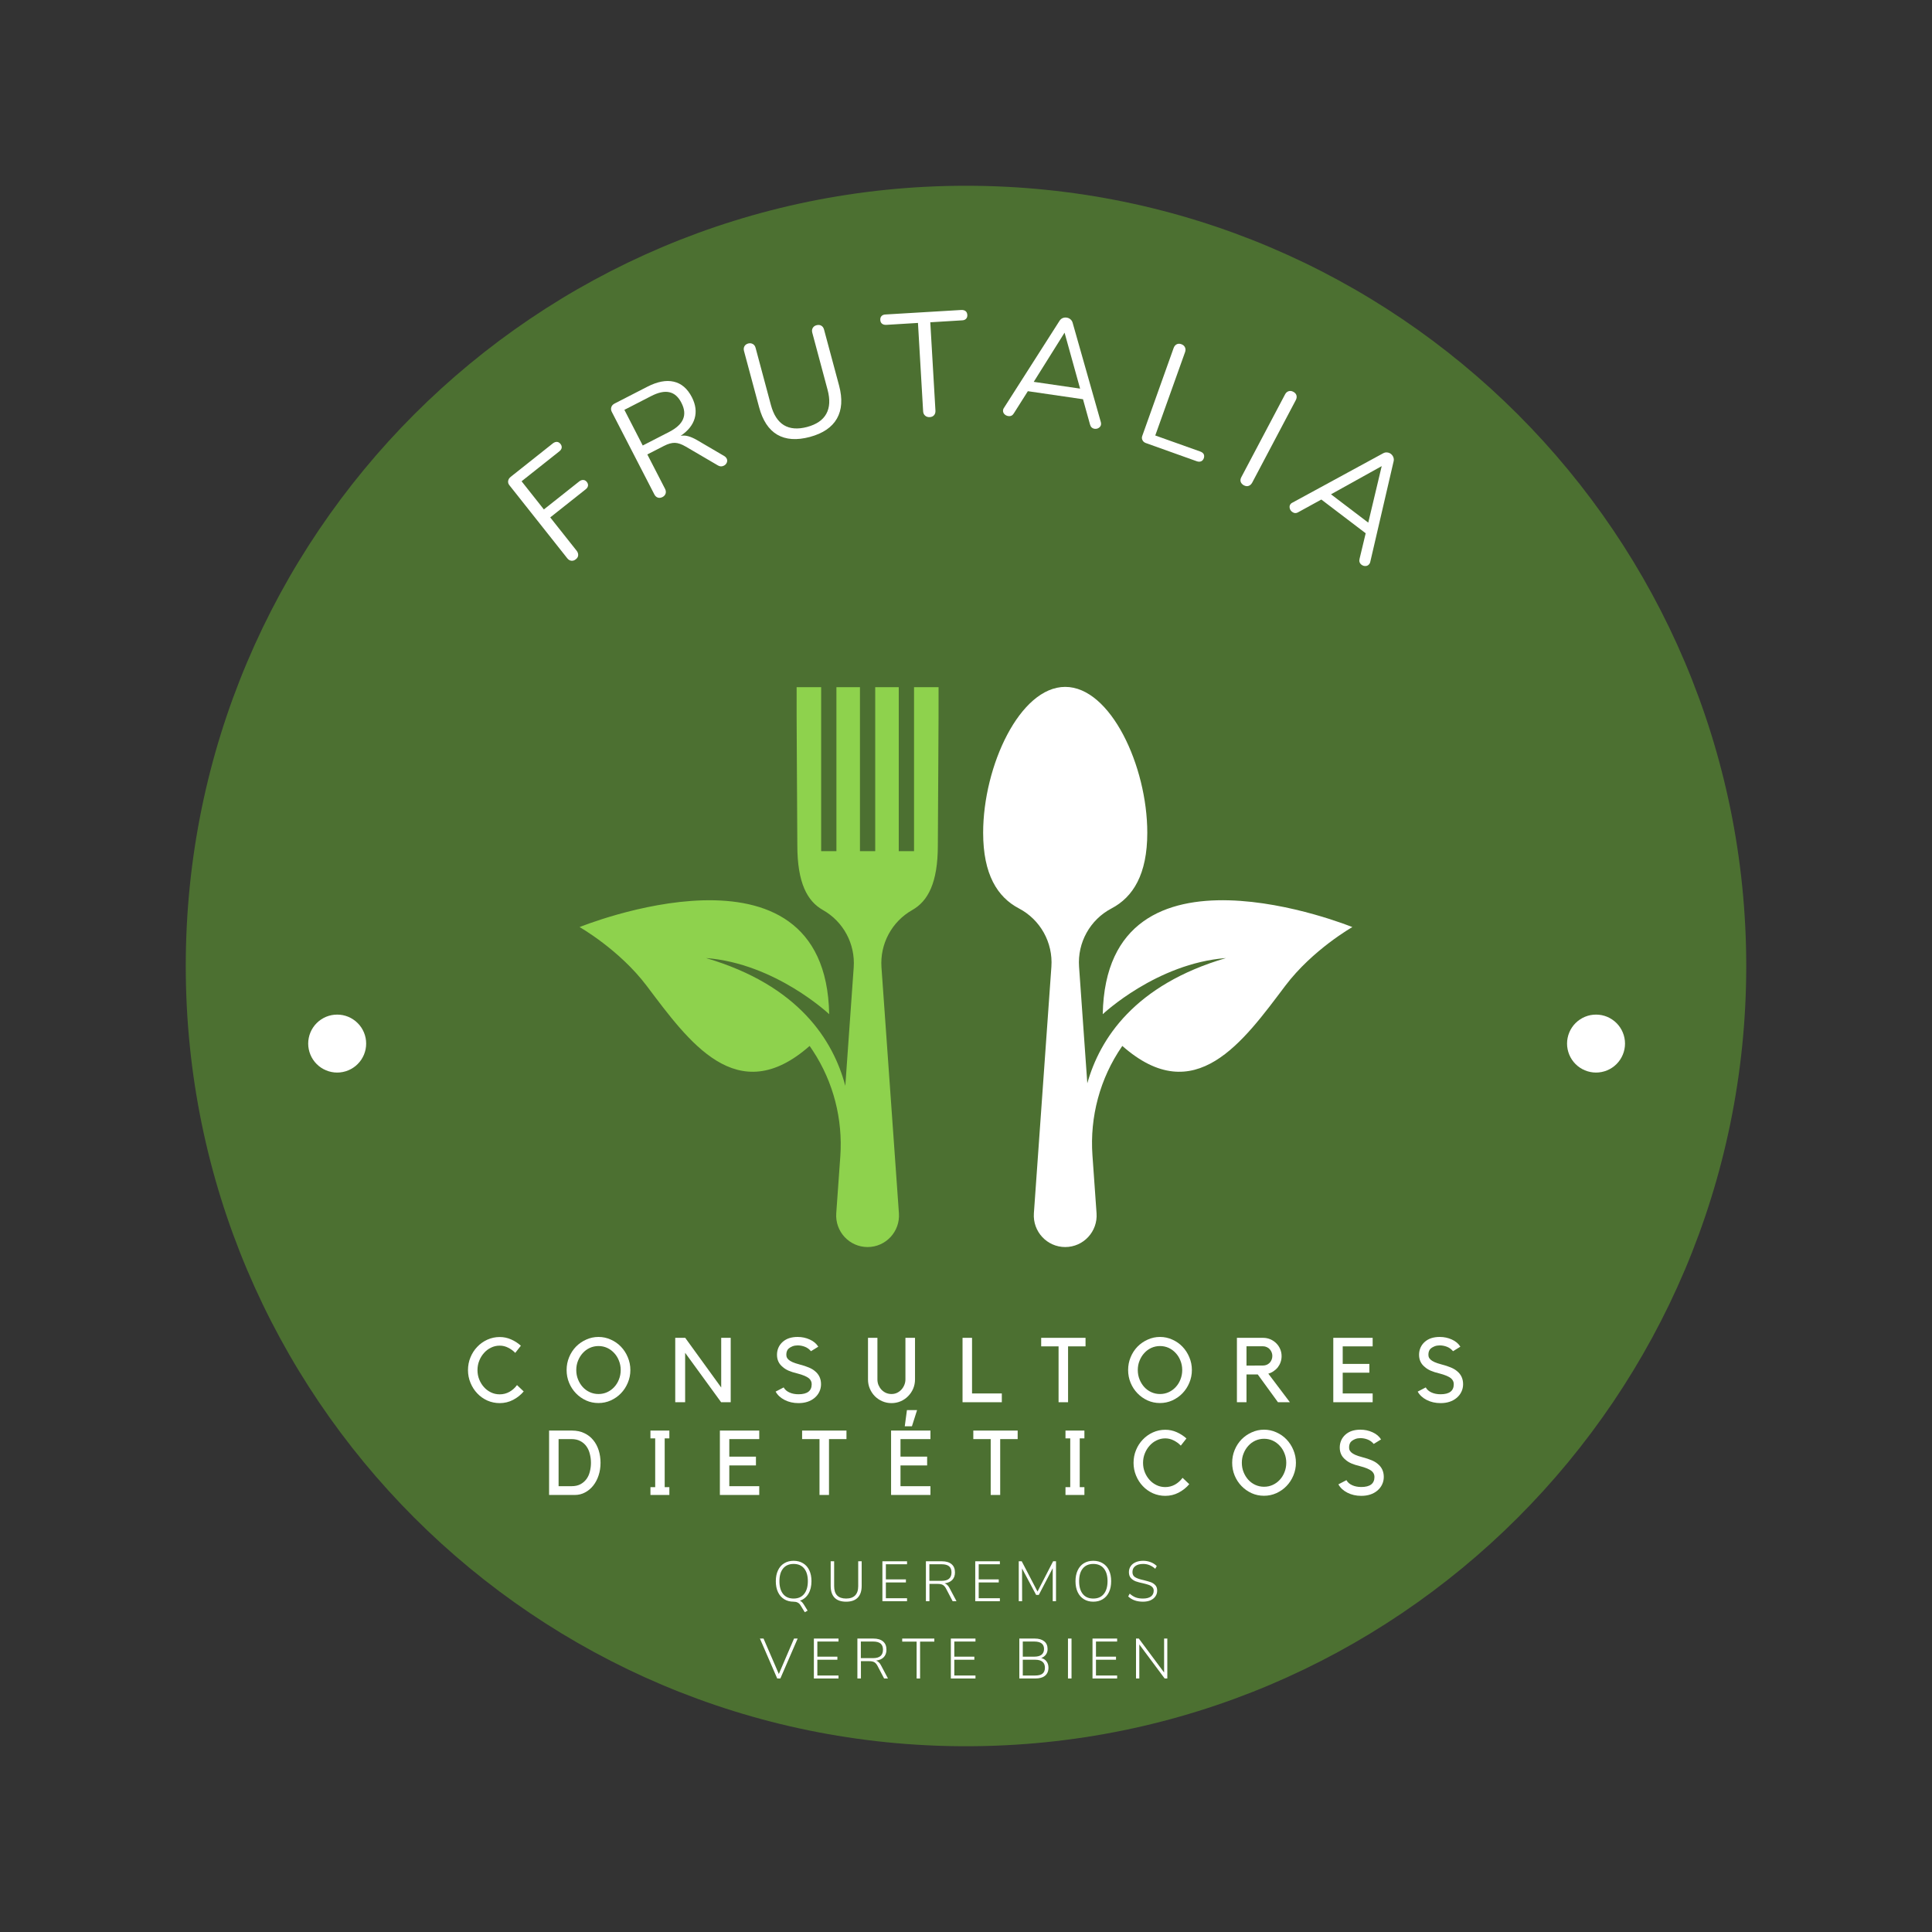 <svg xmlns="http://www.w3.org/2000/svg" xmlns:xlink="http://www.w3.org/1999/xlink" width="500" zoomAndPan="magnify" viewBox="0 0 375 375" height="500" preserveAspectRatio="xMidYMid meet" version="1.0"><rect x="0" y="0" width="375" height="375" fill="#333333" stroke="none"/><defs><g/><clipPath id="66909eb881"><path d="M 36.055 36.055 L 338.945 36.055 L 338.945 338.945 L 36.055 338.945 Z M 36.055 36.055 " clip-rule="nonzero"/></clipPath><clipPath id="a93fbc2b48"><path d="M 187.5 36.055 C 103.859 36.055 36.055 103.859 36.055 187.5 C 36.055 271.141 103.859 338.945 187.5 338.945 C 271.141 338.945 338.945 271.141 338.945 187.5 C 338.945 103.859 271.141 36.055 187.5 36.055 " clip-rule="nonzero"/></clipPath><clipPath id="370431f53a"><path d="M 59.82 196.934 L 71.07 196.934 L 71.07 208.184 L 59.82 208.184 Z M 59.82 196.934 " clip-rule="nonzero"/></clipPath><clipPath id="b5b73e78db"><path d="M 304.164 196.934 L 315.414 196.934 L 315.414 208.184 L 304.164 208.184 Z M 304.164 196.934 " clip-rule="nonzero"/></clipPath><clipPath id="f15738030c"><path d="M 112.5 133.312 L 183 133.312 L 183 242.062 L 112.5 242.062 Z M 112.5 133.312 " clip-rule="nonzero"/></clipPath><clipPath id="10edb814bb"><path d="M 190 133.312 L 262.5 133.312 L 262.5 242.062 L 190 242.062 Z M 190 133.312 " clip-rule="nonzero"/></clipPath></defs><g clip-path="url(#66909eb881)"><g clip-path="url(#a93fbc2b48)"><path fill="#4c7031" d="M 36.055 36.055 L 338.945 36.055 L 338.945 338.945 L 36.055 338.945 Z M 36.055 36.055 " fill-opacity="1" fill-rule="nonzero"/></g></g><g clip-path="url(#370431f53a)"><path fill="#ffffff" d="M 71.07 202.559 C 71.07 202.926 71.035 203.293 70.965 203.656 C 70.891 204.016 70.785 204.371 70.645 204.711 C 70.5 205.051 70.328 205.375 70.125 205.684 C 69.918 205.988 69.684 206.273 69.422 206.535 C 69.164 206.797 68.879 207.031 68.57 207.234 C 68.266 207.441 67.941 207.613 67.598 207.754 C 67.258 207.895 66.906 208.004 66.543 208.074 C 66.18 208.148 65.816 208.184 65.445 208.184 C 65.078 208.184 64.711 208.148 64.348 208.074 C 63.988 208.004 63.637 207.895 63.293 207.754 C 62.953 207.613 62.629 207.441 62.32 207.234 C 62.016 207.031 61.73 206.797 61.469 206.535 C 61.207 206.273 60.973 205.988 60.77 205.684 C 60.562 205.375 60.391 205.051 60.25 204.711 C 60.109 204.371 60 204.016 59.93 203.656 C 59.855 203.293 59.82 202.926 59.82 202.559 C 59.82 202.188 59.855 201.824 59.93 201.461 C 60 201.098 60.109 200.746 60.25 200.406 C 60.391 200.062 60.562 199.738 60.77 199.434 C 60.973 199.125 61.207 198.84 61.469 198.582 C 61.73 198.32 62.016 198.086 62.32 197.883 C 62.629 197.676 62.953 197.504 63.293 197.359 C 63.637 197.219 63.988 197.113 64.348 197.039 C 64.711 196.969 65.078 196.934 65.445 196.934 C 65.816 196.934 66.18 196.969 66.543 197.039 C 66.906 197.113 67.258 197.219 67.598 197.359 C 67.941 197.504 68.266 197.676 68.57 197.883 C 68.879 198.086 69.164 198.32 69.422 198.582 C 69.684 198.84 69.918 199.125 70.125 199.434 C 70.328 199.738 70.5 200.062 70.645 200.406 C 70.785 200.746 70.891 201.098 70.965 201.461 C 71.035 201.824 71.07 202.188 71.07 202.559 Z M 71.07 202.559 " fill-opacity="1" fill-rule="nonzero"/></g><g fill="#ffffff" fill-opacity="1"><g transform="translate(108.8, 110.726)"><g><path d="M 2.969 -2.172 C 2.688 -1.941 2.391 -1.848 2.078 -1.891 C 1.773 -1.93 1.516 -2.094 1.297 -2.375 L -9.906 -16.516 C -10.125 -16.773 -10.211 -17.055 -10.172 -17.359 C -10.129 -17.672 -9.961 -17.941 -9.672 -18.172 L -1.484 -24.672 C -1.211 -24.879 -0.945 -24.973 -0.688 -24.953 C -0.438 -24.941 -0.207 -24.805 0 -24.547 C 0.188 -24.305 0.258 -24.055 0.219 -23.797 C 0.176 -23.547 0.02 -23.316 -0.25 -23.109 L -7.562 -17.312 L -3.234 -11.844 L 3.625 -17.281 C 3.895 -17.488 4.16 -17.582 4.422 -17.562 C 4.68 -17.551 4.91 -17.422 5.109 -17.172 C 5.297 -16.93 5.367 -16.68 5.328 -16.422 C 5.285 -16.172 5.129 -15.941 4.859 -15.734 L -2 -10.297 L 3.125 -3.828 C 3.344 -3.547 3.441 -3.254 3.422 -2.953 C 3.41 -2.66 3.258 -2.398 2.969 -2.172 Z M 2.969 -2.172 "/></g></g></g><g fill="#ffffff" fill-opacity="1"><g transform="translate(125.271, 98.034)"><g><path d="M 15.281 -9.531 C 15.5 -9.406 15.664 -9.234 15.781 -9.016 C 15.906 -8.766 15.91 -8.504 15.797 -8.234 C 15.68 -7.973 15.5 -7.781 15.25 -7.656 C 14.852 -7.445 14.457 -7.461 14.062 -7.703 L 7.844 -11.344 C 7.051 -11.812 6.348 -12.055 5.734 -12.078 C 5.117 -12.098 4.398 -11.895 3.578 -11.469 L 0.375 -9.828 L 3.812 -3.156 C 3.977 -2.832 4.016 -2.523 3.922 -2.234 C 3.828 -1.941 3.629 -1.719 3.328 -1.562 C 3.004 -1.395 2.695 -1.359 2.406 -1.453 C 2.125 -1.547 1.898 -1.754 1.734 -2.078 L -6.531 -18.109 C -6.688 -18.422 -6.711 -18.723 -6.609 -19.016 C -6.516 -19.305 -6.305 -19.535 -5.984 -19.703 L 0.344 -22.953 C 2.301 -23.961 4.02 -24.297 5.5 -23.953 C 6.988 -23.617 8.164 -22.609 9.031 -20.922 C 9.758 -19.492 9.938 -18.129 9.562 -16.828 C 9.188 -15.535 8.281 -14.406 6.844 -13.438 C 7.332 -13.531 7.828 -13.504 8.328 -13.359 C 8.828 -13.223 9.383 -12.977 10 -12.625 Z M 4.625 -14.203 C 6.031 -14.93 6.926 -15.758 7.312 -16.688 C 7.707 -17.625 7.598 -18.68 6.984 -19.859 C 6.398 -21.016 5.617 -21.695 4.641 -21.906 C 3.672 -22.125 2.477 -21.863 1.062 -21.125 L -4.078 -18.484 L -0.516 -11.562 Z M 4.625 -14.203 "/></g></g></g><g fill="#ffffff" fill-opacity="1"><g transform="translate(147.101, 87.279)"><g><path d="M 10.094 -2.469 C 7.551 -1.789 5.441 -1.938 3.766 -2.906 C 2.098 -3.883 0.922 -5.672 0.234 -8.266 L -2.688 -19.141 C -2.781 -19.492 -2.754 -19.801 -2.609 -20.062 C -2.473 -20.32 -2.227 -20.504 -1.875 -20.609 C -1.539 -20.691 -1.238 -20.656 -0.969 -20.5 C -0.707 -20.352 -0.531 -20.102 -0.438 -19.75 L 2.531 -8.672 C 3.039 -6.773 3.883 -5.469 5.062 -4.75 C 6.25 -4.039 7.75 -3.926 9.562 -4.406 C 11.375 -4.895 12.613 -5.742 13.281 -6.953 C 13.957 -8.172 14.039 -9.727 13.531 -11.625 L 10.562 -22.703 C 10.469 -23.055 10.5 -23.363 10.656 -23.625 C 10.812 -23.895 11.055 -24.07 11.391 -24.156 C 11.742 -24.25 12.051 -24.219 12.312 -24.062 C 12.57 -23.914 12.75 -23.664 12.844 -23.312 L 15.766 -12.438 C 16.453 -9.863 16.312 -7.727 15.344 -6.031 C 14.383 -4.344 12.633 -3.156 10.094 -2.469 Z M 10.094 -2.469 "/></g></g></g><g fill="#ffffff" fill-opacity="1"><g transform="translate(171.881, 81.321)"><g><path d="M 8.594 -0.359 C 8.227 -0.336 7.926 -0.43 7.688 -0.641 C 7.445 -0.848 7.316 -1.133 7.297 -1.5 L 6.297 -18.641 L 0.141 -18.266 C -0.203 -18.254 -0.473 -18.328 -0.672 -18.484 C -0.879 -18.641 -0.992 -18.879 -1.016 -19.203 C -1.035 -19.535 -0.953 -19.797 -0.766 -19.984 C -0.586 -20.172 -0.328 -20.27 0.016 -20.281 L 14.719 -21.156 C 15.062 -21.164 15.332 -21.094 15.531 -20.938 C 15.738 -20.781 15.852 -20.535 15.875 -20.203 C 15.895 -19.879 15.812 -19.625 15.625 -19.438 C 15.445 -19.25 15.188 -19.148 14.844 -19.141 L 8.688 -18.766 L 9.688 -1.625 C 9.707 -1.258 9.617 -0.961 9.422 -0.734 C 9.223 -0.504 8.945 -0.379 8.594 -0.359 Z M 8.594 -0.359 "/></g></g></g><g fill="#ffffff" fill-opacity="1"><g transform="translate(193.756, 80.336)"><g><path d="M 19.906 1.562 C 19.957 1.719 19.973 1.883 19.953 2.062 C 19.91 2.332 19.77 2.547 19.531 2.703 C 19.289 2.867 19.016 2.93 18.703 2.891 C 18.234 2.816 17.938 2.535 17.812 2.047 L 16.453 -2.844 L 5.75 -4.406 L 3.031 -0.109 C 2.781 0.316 2.422 0.492 1.953 0.422 C 1.641 0.379 1.379 0.242 1.172 0.016 C 0.973 -0.211 0.895 -0.469 0.938 -0.75 C 0.957 -0.906 1.02 -1.051 1.125 -1.188 L 11.906 -18.078 C 12.062 -18.316 12.258 -18.488 12.5 -18.594 C 12.75 -18.695 13.008 -18.727 13.281 -18.688 C 13.57 -18.645 13.816 -18.535 14.016 -18.359 C 14.223 -18.18 14.363 -17.961 14.438 -17.703 Z M 6.891 -6.219 L 15.891 -4.906 L 12.875 -15.766 Z M 6.891 -6.219 "/></g></g></g><g fill="#ffffff" fill-opacity="1"><g transform="translate(218.986, 84.776)"><g><path d="M 3.422 1.219 C 3.117 1.113 2.898 0.926 2.766 0.656 C 2.629 0.395 2.617 0.113 2.734 -0.188 L 8.812 -17.219 C 8.938 -17.562 9.129 -17.801 9.391 -17.938 C 9.66 -18.082 9.969 -18.094 10.312 -17.969 C 10.656 -17.844 10.891 -17.641 11.016 -17.359 C 11.148 -17.078 11.156 -16.766 11.031 -16.422 L 5.25 -0.25 L 13.969 2.859 C 14.289 2.973 14.516 3.141 14.641 3.359 C 14.766 3.586 14.773 3.859 14.672 4.172 C 14.555 4.473 14.379 4.672 14.141 4.766 C 13.898 4.867 13.617 4.863 13.297 4.75 Z M 3.422 1.219 "/></g></g></g><g fill="#ffffff" fill-opacity="1"><g transform="translate(238.25, 92.36)"><g><path d="M 3.188 1.844 C 2.863 1.664 2.656 1.43 2.562 1.141 C 2.477 0.859 2.523 0.555 2.703 0.234 L 11.172 -15.797 C 11.336 -16.117 11.566 -16.328 11.859 -16.422 C 12.148 -16.523 12.457 -16.488 12.781 -16.312 C 13.102 -16.145 13.305 -15.914 13.391 -15.625 C 13.473 -15.332 13.43 -15.023 13.266 -14.703 L 4.797 1.328 C 4.617 1.648 4.383 1.859 4.094 1.953 C 3.812 2.047 3.508 2.008 3.188 1.844 Z M 3.188 1.844 "/></g></g></g><g fill="#ffffff" fill-opacity="1"><g transform="translate(249.298, 98.038)"><g><path d="M 16.672 11.016 C 16.648 11.172 16.582 11.316 16.469 11.453 C 16.301 11.68 16.07 11.805 15.781 11.828 C 15.488 11.848 15.219 11.766 14.969 11.578 C 14.594 11.285 14.469 10.898 14.594 10.422 L 15.781 5.469 L 7.172 -1.078 L 2.703 1.375 C 2.285 1.625 1.883 1.602 1.5 1.312 C 1.25 1.125 1.094 0.879 1.031 0.578 C 0.969 0.285 1.023 0.023 1.203 -0.203 C 1.297 -0.328 1.422 -0.422 1.578 -0.484 L 19.156 -10.047 C 19.414 -10.191 19.676 -10.25 19.938 -10.219 C 20.207 -10.195 20.453 -10.102 20.672 -9.938 C 20.898 -9.758 21.062 -9.539 21.156 -9.281 C 21.25 -9.031 21.266 -8.77 21.203 -8.5 Z M 9.047 -2.094 L 16.281 3.406 L 18.891 -7.562 Z M 9.047 -2.094 "/></g></g></g><g fill="#ffffff" fill-opacity="1"><g transform="translate(149.881, 310.793)"><g><path d="M 5.375 -0.094 C 5.52 -0.039 5.656 0.047 5.781 0.172 C 5.906 0.297 6.035 0.469 6.172 0.688 L 6.875 1.828 L 6.328 2.141 L 5.484 0.766 C 5.203 0.316 4.758 0.094 4.156 0.094 C 3.457 0.094 2.848 -0.066 2.328 -0.391 C 1.805 -0.711 1.406 -1.172 1.125 -1.766 C 0.844 -2.359 0.703 -3.062 0.703 -3.875 C 0.703 -4.688 0.844 -5.391 1.125 -5.984 C 1.406 -6.586 1.805 -7.047 2.328 -7.359 C 2.848 -7.68 3.457 -7.844 4.156 -7.844 C 4.863 -7.844 5.477 -7.68 6 -7.359 C 6.52 -7.047 6.922 -6.594 7.203 -6 C 7.484 -5.406 7.625 -4.703 7.625 -3.891 C 7.625 -2.922 7.426 -2.102 7.031 -1.438 C 6.633 -0.781 6.082 -0.332 5.375 -0.094 Z M 1.406 -3.891 C 1.406 -2.816 1.645 -1.984 2.125 -1.391 C 2.602 -0.805 3.281 -0.516 4.156 -0.516 C 5.031 -0.516 5.707 -0.805 6.188 -1.391 C 6.676 -1.984 6.922 -2.816 6.922 -3.891 C 6.922 -4.953 6.68 -5.773 6.203 -6.359 C 5.723 -6.941 5.039 -7.234 4.156 -7.234 C 3.281 -7.234 2.602 -6.941 2.125 -6.359 C 1.645 -5.773 1.406 -4.953 1.406 -3.891 Z M 1.406 -3.891 "/></g></g></g><g fill="#ffffff" fill-opacity="1"><g transform="translate(160.281, 310.793)"><g><path d="M 3.953 0.094 C 2.961 0.094 2.211 -0.164 1.703 -0.688 C 1.203 -1.207 0.953 -1.973 0.953 -2.984 L 0.953 -7.75 L 1.625 -7.75 L 1.625 -2.922 C 1.625 -1.316 2.398 -0.516 3.953 -0.516 C 4.723 -0.516 5.305 -0.719 5.703 -1.125 C 6.098 -1.531 6.297 -2.129 6.297 -2.922 L 6.297 -7.75 L 6.969 -7.75 L 6.969 -2.984 C 6.969 -1.973 6.711 -1.207 6.203 -0.688 C 5.691 -0.164 4.941 0.094 3.953 0.094 Z M 3.953 0.094 "/></g></g></g><g fill="#ffffff" fill-opacity="1"><g transform="translate(170.275, 310.793)"><g><path d="M 1 0 L 1 -7.75 L 5.781 -7.75 L 5.781 -7.172 L 1.672 -7.172 L 1.672 -4.234 L 5.562 -4.234 L 5.562 -3.641 L 1.672 -3.641 L 1.672 -0.578 L 5.781 -0.578 L 5.781 0 Z M 1 0 "/></g></g></g><g fill="#ffffff" fill-opacity="1"><g transform="translate(178.718, 310.793)"><g><path d="M 6.938 0 L 6.188 0 L 4.891 -2.484 C 4.711 -2.816 4.504 -3.047 4.266 -3.172 C 4.035 -3.297 3.711 -3.359 3.297 -3.359 L 1.688 -3.359 L 1.688 0 L 1 0 L 1 -7.75 L 4.109 -7.75 C 4.922 -7.75 5.547 -7.562 5.984 -7.188 C 6.422 -6.82 6.641 -6.285 6.641 -5.578 C 6.641 -4.973 6.461 -4.488 6.109 -4.125 C 5.766 -3.77 5.27 -3.551 4.625 -3.469 C 4.82 -3.406 4.992 -3.301 5.141 -3.156 C 5.297 -3.02 5.438 -2.832 5.562 -2.594 Z M 4.062 -3.953 C 5.332 -3.953 5.969 -4.5 5.969 -5.594 C 5.969 -6.125 5.812 -6.52 5.5 -6.781 C 5.188 -7.039 4.707 -7.172 4.062 -7.172 L 1.672 -7.172 L 1.672 -3.953 Z M 4.062 -3.953 "/></g></g></g><g fill="#ffffff" fill-opacity="1"><g transform="translate(188.294, 310.793)"><g><path d="M 1 0 L 1 -7.75 L 5.781 -7.75 L 5.781 -7.172 L 1.672 -7.172 L 1.672 -4.234 L 5.562 -4.234 L 5.562 -3.641 L 1.672 -3.641 L 1.672 -0.578 L 5.781 -0.578 L 5.781 0 Z M 1 0 "/></g></g></g><g fill="#ffffff" fill-opacity="1"><g transform="translate(196.738, 310.793)"><g><path d="M 7.672 -7.75 L 8.234 -7.75 L 8.234 0 L 7.594 0 L 7.594 -6.406 L 4.891 -1.219 L 4.375 -1.219 L 1.641 -6.359 L 1.656 0 L 1 0 L 1 -7.75 L 1.578 -7.75 L 4.641 -1.875 Z M 7.672 -7.75 "/></g></g></g><g fill="#ffffff" fill-opacity="1"><g transform="translate(208.05, 310.793)"><g><path d="M 4.156 0.094 C 3.457 0.094 2.848 -0.066 2.328 -0.391 C 1.805 -0.711 1.406 -1.172 1.125 -1.766 C 0.844 -2.359 0.703 -3.062 0.703 -3.875 C 0.703 -4.688 0.844 -5.391 1.125 -5.984 C 1.406 -6.586 1.801 -7.047 2.312 -7.359 C 2.832 -7.68 3.445 -7.844 4.156 -7.844 C 4.863 -7.844 5.477 -7.68 6 -7.359 C 6.52 -7.047 6.922 -6.594 7.203 -6 C 7.484 -5.406 7.625 -4.703 7.625 -3.891 C 7.625 -3.066 7.484 -2.359 7.203 -1.766 C 6.922 -1.172 6.52 -0.711 6 -0.391 C 5.477 -0.066 4.863 0.094 4.156 0.094 Z M 4.156 -0.516 C 5.031 -0.516 5.707 -0.805 6.188 -1.391 C 6.676 -1.984 6.922 -2.816 6.922 -3.891 C 6.922 -4.953 6.68 -5.773 6.203 -6.359 C 5.723 -6.941 5.039 -7.234 4.156 -7.234 C 3.281 -7.234 2.602 -6.941 2.125 -6.359 C 1.645 -5.773 1.406 -4.953 1.406 -3.891 C 1.406 -2.816 1.645 -1.984 2.125 -1.391 C 2.602 -0.805 3.281 -0.516 4.156 -0.516 Z M 4.156 -0.516 "/></g></g></g><g fill="#ffffff" fill-opacity="1"><g transform="translate(218.45, 310.793)"><g><path d="M 3.406 0.094 C 2.801 0.094 2.266 0.008 1.797 -0.156 C 1.328 -0.32 0.906 -0.578 0.531 -0.922 L 0.828 -1.469 C 1.211 -1.125 1.598 -0.879 1.984 -0.734 C 2.379 -0.586 2.852 -0.516 3.406 -0.516 C 4.062 -0.516 4.57 -0.645 4.938 -0.906 C 5.301 -1.176 5.484 -1.555 5.484 -2.047 C 5.484 -2.328 5.395 -2.555 5.219 -2.734 C 5.039 -2.922 4.816 -3.062 4.547 -3.156 C 4.273 -3.258 3.91 -3.363 3.453 -3.469 C 2.848 -3.594 2.359 -3.723 1.984 -3.859 C 1.617 -4.004 1.305 -4.219 1.047 -4.5 C 0.797 -4.781 0.672 -5.16 0.672 -5.641 C 0.672 -6.078 0.785 -6.461 1.016 -6.797 C 1.242 -7.129 1.562 -7.383 1.969 -7.562 C 2.383 -7.75 2.875 -7.844 3.438 -7.844 C 3.957 -7.844 4.441 -7.754 4.891 -7.578 C 5.348 -7.41 5.742 -7.16 6.078 -6.828 L 5.781 -6.297 C 5.414 -6.617 5.047 -6.852 4.672 -7 C 4.297 -7.156 3.883 -7.234 3.438 -7.234 C 2.781 -7.234 2.27 -7.094 1.906 -6.812 C 1.539 -6.539 1.359 -6.156 1.359 -5.656 C 1.359 -5.219 1.516 -4.895 1.828 -4.688 C 2.148 -4.477 2.617 -4.301 3.234 -4.156 L 3.516 -4.094 C 4.109 -3.945 4.578 -3.812 4.922 -3.688 C 5.266 -3.562 5.555 -3.367 5.797 -3.109 C 6.035 -2.848 6.156 -2.5 6.156 -2.062 C 6.156 -1.633 6.039 -1.258 5.812 -0.938 C 5.594 -0.613 5.273 -0.359 4.859 -0.172 C 4.441 0.004 3.957 0.094 3.406 0.094 Z M 3.406 0.094 "/></g></g></g><g fill="#ffffff" fill-opacity="1"><g transform="translate(147.42, 325.793)"><g><path d="M 6.703 -7.75 L 7.406 -7.75 L 4.047 0 L 3.438 0 L 0.078 -7.75 L 0.781 -7.75 L 3.75 -0.875 Z M 6.703 -7.75 "/></g></g></g><g fill="#ffffff" fill-opacity="1"><g transform="translate(156.974, 325.793)"><g><path d="M 1 0 L 1 -7.75 L 5.781 -7.75 L 5.781 -7.172 L 1.672 -7.172 L 1.672 -4.234 L 5.562 -4.234 L 5.562 -3.641 L 1.672 -3.641 L 1.672 -0.578 L 5.781 -0.578 L 5.781 0 Z M 1 0 "/></g></g></g><g fill="#ffffff" fill-opacity="1"><g transform="translate(165.418, 325.793)"><g><path d="M 6.938 0 L 6.188 0 L 4.891 -2.484 C 4.711 -2.816 4.504 -3.047 4.266 -3.172 C 4.035 -3.297 3.711 -3.359 3.297 -3.359 L 1.688 -3.359 L 1.688 0 L 1 0 L 1 -7.75 L 4.109 -7.75 C 4.922 -7.75 5.547 -7.562 5.984 -7.188 C 6.422 -6.82 6.641 -6.285 6.641 -5.578 C 6.641 -4.973 6.461 -4.488 6.109 -4.125 C 5.766 -3.77 5.27 -3.551 4.625 -3.469 C 4.82 -3.406 4.992 -3.301 5.141 -3.156 C 5.297 -3.02 5.438 -2.832 5.562 -2.594 Z M 4.062 -3.953 C 5.332 -3.953 5.969 -4.5 5.969 -5.594 C 5.969 -6.125 5.812 -6.52 5.5 -6.781 C 5.188 -7.039 4.707 -7.172 4.062 -7.172 L 1.672 -7.172 L 1.672 -3.953 Z M 4.062 -3.953 "/></g></g></g><g fill="#ffffff" fill-opacity="1"><g transform="translate(174.993, 325.793)"><g><path d="M 2.922 0 L 2.922 -7.156 L 0.125 -7.156 L 0.125 -7.75 L 6.359 -7.75 L 6.359 -7.156 L 3.594 -7.156 L 3.594 0 Z M 2.922 0 "/></g></g></g><g fill="#ffffff" fill-opacity="1"><g transform="translate(183.558, 325.793)"><g><path d="M 1 0 L 1 -7.75 L 5.781 -7.75 L 5.781 -7.172 L 1.672 -7.172 L 1.672 -4.234 L 5.562 -4.234 L 5.562 -3.641 L 1.672 -3.641 L 1.672 -0.578 L 5.781 -0.578 L 5.781 0 Z M 1 0 "/></g></g></g><g fill="#ffffff" fill-opacity="1"><g transform="translate(196.85, 325.793)"><g><path d="M 5.25 -3.969 C 5.695 -3.863 6.039 -3.645 6.281 -3.312 C 6.531 -2.988 6.656 -2.582 6.656 -2.094 C 6.656 -1.414 6.43 -0.895 5.984 -0.531 C 5.547 -0.176 4.922 0 4.109 0 L 1 0 L 1 -7.75 L 4 -7.75 C 4.789 -7.75 5.398 -7.57 5.828 -7.219 C 6.266 -6.875 6.484 -6.375 6.484 -5.719 C 6.484 -5.301 6.375 -4.941 6.156 -4.641 C 5.938 -4.336 5.633 -4.113 5.25 -3.969 Z M 1.672 -4.234 L 3.891 -4.234 C 4.516 -4.234 4.988 -4.359 5.312 -4.609 C 5.633 -4.867 5.797 -5.242 5.797 -5.734 C 5.797 -6.691 5.16 -7.172 3.891 -7.172 L 1.672 -7.172 Z M 4.062 -0.578 C 4.707 -0.578 5.188 -0.695 5.5 -0.938 C 5.812 -1.188 5.969 -1.566 5.969 -2.078 C 5.969 -3.117 5.332 -3.641 4.062 -3.641 L 1.672 -3.641 L 1.672 -0.578 Z M 4.062 -0.578 "/></g></g></g><g fill="#ffffff" fill-opacity="1"><g transform="translate(206.294, 325.793)"><g><path d="M 1 0 L 1 -7.75 L 1.688 -7.75 L 1.688 0 Z M 1 0 "/></g></g></g><g fill="#ffffff" fill-opacity="1"><g transform="translate(211.055, 325.793)"><g><path d="M 1 0 L 1 -7.75 L 5.781 -7.75 L 5.781 -7.172 L 1.672 -7.172 L 1.672 -4.234 L 5.562 -4.234 L 5.562 -3.641 L 1.672 -3.641 L 1.672 -0.578 L 5.781 -0.578 L 5.781 0 Z M 1 0 "/></g></g></g><g fill="#ffffff" fill-opacity="1"><g transform="translate(219.499, 325.793)"><g><path d="M 6.453 -7.75 L 7.078 -7.75 L 7.078 0 L 6.562 0 L 1.641 -6.609 L 1.641 0 L 1 0 L 1 -7.75 L 1.547 -7.75 L 6.453 -1.156 Z M 6.453 -7.75 "/></g></g></g><g clip-path="url(#b5b73e78db)"><path fill="#ffffff" d="M 315.414 202.559 C 315.414 202.926 315.379 203.293 315.305 203.656 C 315.234 204.016 315.129 204.371 314.984 204.711 C 314.844 205.051 314.672 205.375 314.465 205.684 C 314.262 205.988 314.027 206.273 313.766 206.535 C 313.504 206.797 313.223 207.031 312.914 207.234 C 312.609 207.441 312.285 207.613 311.941 207.754 C 311.602 207.895 311.25 208.004 310.887 208.074 C 310.523 208.148 310.16 208.184 309.789 208.184 C 309.422 208.184 309.055 208.148 308.691 208.074 C 308.328 208.004 307.977 207.895 307.637 207.754 C 307.297 207.613 306.973 207.441 306.664 207.234 C 306.355 207.031 306.074 206.797 305.812 206.535 C 305.551 206.273 305.316 205.988 305.113 205.684 C 304.906 205.375 304.734 205.051 304.594 204.711 C 304.453 204.371 304.344 204.016 304.273 203.656 C 304.199 203.293 304.164 202.926 304.164 202.559 C 304.164 202.188 304.199 201.824 304.273 201.461 C 304.344 201.098 304.453 200.746 304.594 200.406 C 304.734 200.062 304.906 199.738 305.113 199.434 C 305.316 199.125 305.551 198.84 305.812 198.582 C 306.074 198.32 306.355 198.086 306.664 197.883 C 306.973 197.676 307.297 197.504 307.637 197.359 C 307.977 197.219 308.328 197.113 308.691 197.039 C 309.055 196.969 309.422 196.934 309.789 196.934 C 310.16 196.934 310.523 196.969 310.887 197.039 C 311.25 197.113 311.602 197.219 311.941 197.359 C 312.285 197.504 312.609 197.676 312.914 197.883 C 313.223 198.086 313.504 198.32 313.766 198.582 C 314.027 198.84 314.262 199.125 314.465 199.434 C 314.672 199.738 314.844 200.062 314.984 200.406 C 315.129 200.746 315.234 201.098 315.305 201.461 C 315.379 201.824 315.414 202.188 315.414 202.559 Z M 315.414 202.559 " fill-opacity="1" fill-rule="nonzero"/></g><g clip-path="url(#f15738030c)"><path fill="#8ed24d" d="M 177.414 133.379 L 177.414 165.207 L 174.449 165.207 L 174.449 133.379 L 169.879 133.379 L 169.879 165.207 L 166.918 165.207 L 166.918 133.379 L 162.348 133.379 L 162.348 165.207 L 159.387 165.207 L 159.387 133.379 L 154.625 133.379 C 154.578 137.113 154.762 160.605 154.762 164.082 C 154.762 171.371 156.691 174.922 159.723 176.633 C 163.699 178.875 166.027 183.215 165.703 187.777 L 164.074 210.758 C 161.746 201.969 155.062 191.246 137.031 185.957 C 150.508 186.992 160.945 196.855 160.945 196.855 C 160.27 160.465 112.496 179.945 112.496 179.945 C 112.496 179.945 120.211 184.316 125.527 191.359 C 133.68 202.156 143.047 215.445 157.148 203.016 C 157.367 203.332 157.582 203.652 157.797 203.98 C 161.77 210.035 163.613 217.242 163.102 224.473 L 162.316 235.496 C 162.066 239.039 164.859 242.051 168.398 242.051 C 171.938 242.051 174.73 239.039 174.48 235.496 L 171.094 187.777 C 170.77 183.215 173.102 178.875 177.074 176.633 C 180.105 174.922 182.035 171.371 182.035 164.082 C 182.035 160.605 182.219 137.113 182.176 133.379 L 177.414 133.379 " fill-opacity="1" fill-rule="nonzero"/></g><g clip-path="url(#10edb814bb)"><path fill="#ffffff" d="M 214.043 196.855 C 214.043 196.855 224.48 186.992 237.961 185.957 C 220.258 191.148 213.492 201.574 211.047 210.266 L 209.445 187.645 C 209.109 182.949 211.586 178.504 215.746 176.324 C 219.938 174.125 222.688 169.695 222.688 161.645 C 222.688 148.68 215.555 133.324 206.758 133.324 C 197.961 133.324 190.828 148.68 190.828 161.645 C 190.828 169.695 193.578 174.125 197.773 176.324 C 201.93 178.504 204.406 182.949 204.074 187.645 L 200.676 235.496 C 200.426 239.039 203.223 242.051 206.758 242.051 C 210.297 242.051 213.094 239.039 212.84 235.496 L 212.043 224.246 C 211.512 216.762 213.512 209.305 217.762 203.129 C 217.789 203.094 217.816 203.055 217.844 203.016 C 231.941 215.445 241.312 202.156 249.461 191.355 C 254.777 184.316 262.492 179.945 262.492 179.945 C 262.492 179.945 214.723 160.461 214.043 196.855 " fill-opacity="1" fill-rule="nonzero"/></g><g fill="#ffffff" fill-opacity="1"><g transform="translate(90.118, 272.172)"><g><path d="M 6.875 -1.531 C 7.551 -1.531 8.18 -1.691 8.766 -2.016 C 9.348 -2.348 9.836 -2.785 10.234 -3.328 L 11.531 -2.094 C 10.969 -1.426 10.281 -0.879 9.469 -0.453 C 8.664 -0.035 7.801 0.172 6.875 0.172 C 6.031 0.172 5.227 0.004 4.469 -0.328 C 3.719 -0.672 3.066 -1.133 2.516 -1.719 C 1.961 -2.301 1.523 -2.984 1.203 -3.766 C 0.879 -4.547 0.719 -5.367 0.719 -6.234 C 0.719 -7.117 0.879 -7.945 1.203 -8.719 C 1.523 -9.5 1.961 -10.176 2.516 -10.75 C 3.066 -11.332 3.719 -11.797 4.469 -12.141 C 5.227 -12.484 6.031 -12.656 6.875 -12.656 C 7.656 -12.656 8.395 -12.5 9.094 -12.188 C 9.801 -11.875 10.43 -11.469 10.984 -10.969 L 9.891 -9.578 C 9.504 -9.984 9.051 -10.316 8.531 -10.578 C 8.008 -10.848 7.457 -10.984 6.875 -10.984 C 6.27 -10.984 5.707 -10.852 5.188 -10.594 C 4.664 -10.344 4.211 -10 3.828 -9.562 C 3.441 -9.133 3.133 -8.633 2.906 -8.062 C 2.676 -7.488 2.562 -6.879 2.562 -6.234 C 2.562 -5.586 2.676 -4.977 2.906 -4.406 C 3.133 -3.844 3.441 -3.348 3.828 -2.922 C 4.211 -2.492 4.664 -2.156 5.188 -1.906 C 5.707 -1.656 6.27 -1.531 6.875 -1.531 Z M 6.875 -1.531 "/></g></g></g><g fill="#ffffff" fill-opacity="1"><g transform="translate(109.385, 272.172)"><g><path d="M 6.781 -12.672 C 7.625 -12.672 8.422 -12.5 9.172 -12.156 C 9.93 -11.82 10.586 -11.363 11.141 -10.781 C 11.703 -10.195 12.145 -9.516 12.469 -8.734 C 12.801 -7.953 12.969 -7.125 12.969 -6.25 C 12.969 -5.375 12.801 -4.547 12.469 -3.766 C 12.145 -2.992 11.703 -2.316 11.141 -1.734 C 10.578 -1.148 9.914 -0.688 9.156 -0.344 C 8.406 -0.008 7.609 0.156 6.766 0.156 C 5.922 0.156 5.125 -0.008 4.375 -0.344 C 3.625 -0.688 2.969 -1.148 2.406 -1.734 C 1.844 -2.316 1.398 -2.992 1.078 -3.766 C 0.754 -4.547 0.594 -5.375 0.594 -6.25 C 0.594 -7.125 0.754 -7.953 1.078 -8.734 C 1.398 -9.516 1.844 -10.195 2.406 -10.781 C 2.977 -11.363 3.641 -11.82 4.391 -12.156 C 5.141 -12.5 5.938 -12.672 6.781 -12.672 Z M 6.781 -1.594 C 7.383 -1.594 7.945 -1.711 8.469 -1.953 C 8.988 -2.191 9.441 -2.52 9.828 -2.938 C 10.223 -3.363 10.531 -3.859 10.75 -4.422 C 10.977 -4.992 11.094 -5.602 11.094 -6.25 C 11.094 -6.895 10.977 -7.5 10.75 -8.062 C 10.531 -8.633 10.223 -9.129 9.828 -9.547 C 9.441 -9.973 8.988 -10.305 8.469 -10.547 C 7.945 -10.785 7.383 -10.906 6.781 -10.906 C 6.188 -10.906 5.625 -10.785 5.094 -10.547 C 4.57 -10.305 4.117 -9.973 3.734 -9.547 C 3.348 -9.129 3.039 -8.633 2.812 -8.062 C 2.582 -7.5 2.469 -6.895 2.469 -6.25 C 2.469 -5.602 2.582 -4.992 2.812 -4.422 C 3.039 -3.859 3.348 -3.363 3.734 -2.938 C 4.117 -2.52 4.57 -2.191 5.094 -1.953 C 5.625 -1.711 6.188 -1.594 6.781 -1.594 Z M 6.781 -1.594 "/></g></g></g><g fill="#ffffff" fill-opacity="1"><g transform="translate(130.079, 272.172)"><g><path d="M 11.75 -12.5 L 11.75 0 L 9.891 0 L 2.906 -9.594 L 2.906 0 L 0.984 0 L 0.984 -12.5 L 2.922 -12.5 L 9.906 -2.859 L 9.906 -12.5 Z M 11.75 -12.5 "/></g></g></g><g fill="#ffffff" fill-opacity="1"><g transform="translate(150.033, 272.172)"><g><path d="M 9.328 -3.5 C 9.328 -2.977 9.219 -2.488 9 -2.031 C 8.789 -1.582 8.484 -1.188 8.078 -0.844 C 7.266 -0.164 6.223 0.172 4.953 0.172 C 3.961 0.172 3.066 -0.031 2.266 -0.438 C 1.473 -0.844 0.891 -1.383 0.516 -2.062 L 2.078 -2.875 C 2.316 -2.445 2.691 -2.117 3.203 -1.891 C 3.711 -1.66 4.297 -1.547 4.953 -1.547 C 6.66 -1.547 7.516 -2.195 7.516 -3.5 C 7.516 -3.75 7.469 -3.961 7.375 -4.141 C 7.289 -4.316 7.16 -4.484 6.984 -4.641 C 6.555 -4.992 5.797 -5.312 4.703 -5.594 C 4.047 -5.75 3.488 -5.926 3.031 -6.125 C 2.57 -6.332 2.191 -6.57 1.891 -6.844 C 1.148 -7.438 0.781 -8.227 0.781 -9.219 C 0.781 -9.707 0.875 -10.164 1.062 -10.594 C 1.258 -11.031 1.535 -11.406 1.891 -11.719 C 2.254 -12.039 2.676 -12.281 3.156 -12.438 C 3.645 -12.594 4.188 -12.672 4.781 -12.672 C 5.633 -12.672 6.422 -12.504 7.141 -12.172 C 7.867 -11.848 8.422 -11.383 8.797 -10.781 L 7.375 -9.906 C 7.031 -10.312 6.633 -10.598 6.188 -10.766 C 5.738 -10.941 5.27 -11.031 4.781 -11.031 C 4.426 -11.031 4.098 -10.973 3.797 -10.859 C 3.504 -10.742 3.258 -10.602 3.062 -10.438 C 2.895 -10.289 2.773 -10.113 2.703 -9.906 C 2.629 -9.707 2.594 -9.488 2.594 -9.25 C 2.594 -9.102 2.613 -8.945 2.656 -8.781 C 2.707 -8.625 2.82 -8.457 3 -8.281 C 3.176 -8.113 3.43 -7.953 3.766 -7.797 C 4.109 -7.641 4.578 -7.484 5.172 -7.328 C 5.867 -7.148 6.457 -6.957 6.938 -6.75 C 7.426 -6.551 7.832 -6.312 8.156 -6.031 C 8.938 -5.395 9.328 -4.551 9.328 -3.5 Z M 9.328 -3.5 "/></g></g></g><g fill="#ffffff" fill-opacity="1"><g transform="translate(167.431, 272.172)"><g><path d="M 10.172 -4.422 C 10.172 -3.785 10.051 -3.188 9.812 -2.625 C 9.57 -2.07 9.242 -1.586 8.828 -1.172 C 8.422 -0.754 7.941 -0.426 7.391 -0.188 C 6.836 0.051 6.242 0.172 5.609 0.172 C 4.973 0.172 4.379 0.051 3.828 -0.188 C 3.273 -0.426 2.789 -0.754 2.375 -1.172 C 1.969 -1.586 1.645 -2.07 1.406 -2.625 C 1.164 -3.188 1.047 -3.785 1.047 -4.422 L 1.047 -12.5 L 2.875 -12.5 L 2.875 -4.422 C 2.875 -4.047 2.941 -3.688 3.078 -3.344 C 3.223 -3.008 3.414 -2.707 3.656 -2.438 C 3.906 -2.176 4.195 -1.969 4.531 -1.812 C 4.875 -1.664 5.234 -1.594 5.609 -1.594 C 5.984 -1.594 6.332 -1.664 6.656 -1.812 C 6.988 -1.969 7.273 -2.176 7.516 -2.438 C 7.766 -2.707 7.957 -3.008 8.094 -3.344 C 8.238 -3.688 8.312 -4.047 8.312 -4.422 L 8.312 -12.5 L 10.172 -12.5 Z M 10.172 -4.422 "/></g></g></g><g fill="#ffffff" fill-opacity="1"><g transform="translate(185.781, 272.172)"><g><path d="M 1.047 0 L 1.047 -12.5 L 2.891 -12.5 L 2.891 -1.703 L 8.672 -1.703 L 8.672 0 Z M 1.047 0 "/></g></g></g><g fill="#ffffff" fill-opacity="1"><g transform="translate(201.999, 272.172)"><g><path d="M 3.469 -10.844 L 0.094 -10.844 L 0.094 -12.5 L 8.703 -12.5 L 8.703 -10.844 L 5.312 -10.844 L 5.312 0 L 3.469 0 Z M 3.469 -10.844 "/></g></g></g><g fill="#ffffff" fill-opacity="1"><g transform="translate(218.375, 272.172)"><g><path d="M 6.781 -12.672 C 7.625 -12.672 8.422 -12.5 9.172 -12.156 C 9.93 -11.82 10.586 -11.363 11.141 -10.781 C 11.703 -10.195 12.145 -9.516 12.469 -8.734 C 12.801 -7.953 12.969 -7.125 12.969 -6.25 C 12.969 -5.375 12.801 -4.547 12.469 -3.766 C 12.145 -2.992 11.703 -2.316 11.141 -1.734 C 10.578 -1.148 9.914 -0.688 9.156 -0.344 C 8.406 -0.008 7.609 0.156 6.766 0.156 C 5.922 0.156 5.125 -0.008 4.375 -0.344 C 3.625 -0.688 2.969 -1.148 2.406 -1.734 C 1.844 -2.316 1.398 -2.992 1.078 -3.766 C 0.754 -4.547 0.594 -5.375 0.594 -6.25 C 0.594 -7.125 0.754 -7.953 1.078 -8.734 C 1.398 -9.516 1.844 -10.195 2.406 -10.781 C 2.977 -11.363 3.641 -11.82 4.391 -12.156 C 5.141 -12.5 5.938 -12.672 6.781 -12.672 Z M 6.781 -1.594 C 7.383 -1.594 7.945 -1.711 8.469 -1.953 C 8.988 -2.191 9.441 -2.52 9.828 -2.938 C 10.223 -3.363 10.531 -3.859 10.75 -4.422 C 10.977 -4.992 11.094 -5.602 11.094 -6.25 C 11.094 -6.895 10.977 -7.5 10.75 -8.062 C 10.531 -8.633 10.223 -9.129 9.828 -9.547 C 9.441 -9.973 8.988 -10.305 8.469 -10.547 C 7.945 -10.785 7.383 -10.906 6.781 -10.906 C 6.188 -10.906 5.625 -10.785 5.094 -10.547 C 4.57 -10.305 4.117 -9.973 3.734 -9.547 C 3.348 -9.129 3.039 -8.633 2.812 -8.062 C 2.582 -7.5 2.469 -6.895 2.469 -6.25 C 2.469 -5.602 2.582 -4.992 2.812 -4.422 C 3.039 -3.859 3.348 -3.363 3.734 -2.938 C 4.117 -2.52 4.57 -2.191 5.094 -1.953 C 5.625 -1.711 6.188 -1.594 6.781 -1.594 Z M 6.781 -1.594 "/></g></g></g><g fill="#ffffff" fill-opacity="1"><g transform="translate(239.069, 272.172)"><g><path d="M 11.297 0 L 8.984 0 L 5.062 -5.391 L 2.875 -5.391 L 2.875 0 L 1.016 0 L 1.016 -12.5 L 6.094 -12.5 C 6.594 -12.5 7.062 -12.406 7.5 -12.219 C 7.938 -12.031 8.316 -11.773 8.641 -11.453 C 8.961 -11.141 9.219 -10.766 9.406 -10.328 C 9.594 -9.898 9.688 -9.441 9.688 -8.953 C 9.688 -8.547 9.625 -8.16 9.5 -7.797 C 9.375 -7.43 9.195 -7.098 8.969 -6.797 C 8.738 -6.504 8.461 -6.25 8.141 -6.031 C 7.828 -5.812 7.484 -5.648 7.109 -5.547 Z M 6.094 -7.125 C 6.344 -7.125 6.578 -7.172 6.797 -7.266 C 7.023 -7.367 7.219 -7.5 7.375 -7.656 C 7.531 -7.82 7.656 -8.02 7.75 -8.25 C 7.844 -8.477 7.891 -8.723 7.891 -8.984 C 7.891 -9.242 7.844 -9.484 7.75 -9.703 C 7.656 -9.93 7.531 -10.129 7.375 -10.297 C 7.219 -10.473 7.023 -10.609 6.797 -10.703 C 6.578 -10.805 6.344 -10.859 6.094 -10.859 L 2.875 -10.859 L 2.875 -7.109 Z M 6.094 -7.125 "/></g></g></g><g fill="#ffffff" fill-opacity="1"><g transform="translate(257.807, 272.172)"><g><path d="M 8.625 -12.5 L 8.625 -10.844 L 2.812 -10.844 L 2.812 -7.438 L 7.984 -7.438 L 7.984 -5.734 L 2.812 -5.734 L 2.812 -1.703 L 8.625 -1.703 L 8.625 0 L 0.984 0 L 0.984 -12.5 Z M 8.625 -12.5 "/></g></g></g><g fill="#ffffff" fill-opacity="1"><g transform="translate(274.659, 272.172)"><g><path d="M 9.328 -3.5 C 9.328 -2.977 9.219 -2.488 9 -2.031 C 8.789 -1.582 8.484 -1.188 8.078 -0.844 C 7.266 -0.164 6.223 0.172 4.953 0.172 C 3.961 0.172 3.066 -0.031 2.266 -0.438 C 1.473 -0.844 0.891 -1.383 0.516 -2.062 L 2.078 -2.875 C 2.316 -2.445 2.691 -2.117 3.203 -1.891 C 3.711 -1.66 4.297 -1.547 4.953 -1.547 C 6.66 -1.547 7.516 -2.195 7.516 -3.5 C 7.516 -3.75 7.469 -3.961 7.375 -4.141 C 7.289 -4.316 7.16 -4.484 6.984 -4.641 C 6.555 -4.992 5.797 -5.312 4.703 -5.594 C 4.047 -5.75 3.488 -5.926 3.031 -6.125 C 2.57 -6.332 2.191 -6.57 1.891 -6.844 C 1.148 -7.438 0.781 -8.227 0.781 -9.219 C 0.781 -9.707 0.875 -10.164 1.062 -10.594 C 1.258 -11.031 1.535 -11.406 1.891 -11.719 C 2.254 -12.039 2.676 -12.281 3.156 -12.438 C 3.645 -12.594 4.188 -12.672 4.781 -12.672 C 5.633 -12.672 6.422 -12.504 7.141 -12.172 C 7.867 -11.848 8.422 -11.383 8.797 -10.781 L 7.375 -9.906 C 7.031 -10.312 6.633 -10.598 6.188 -10.766 C 5.738 -10.941 5.27 -11.031 4.781 -11.031 C 4.426 -11.031 4.098 -10.973 3.797 -10.859 C 3.504 -10.742 3.258 -10.602 3.062 -10.438 C 2.895 -10.289 2.773 -10.113 2.703 -9.906 C 2.629 -9.707 2.594 -9.488 2.594 -9.25 C 2.594 -9.102 2.613 -8.945 2.656 -8.781 C 2.707 -8.625 2.82 -8.457 3 -8.281 C 3.176 -8.113 3.43 -7.953 3.766 -7.797 C 4.109 -7.641 4.578 -7.484 5.172 -7.328 C 5.867 -7.148 6.457 -6.957 6.938 -6.75 C 7.426 -6.551 7.832 -6.312 8.156 -6.031 C 8.938 -5.395 9.328 -4.551 9.328 -3.5 Z M 9.328 -3.5 "/></g></g></g><g fill="#ffffff" fill-opacity="1"><g transform="translate(105.516, 290.172)"><g><path d="M 1.062 0 L 1.062 -12.5 L 5.5 -12.5 C 6.406 -12.5 7.203 -12.332 7.891 -12 C 8.586 -11.676 9.164 -11.227 9.625 -10.656 C 10.094 -10.094 10.445 -9.43 10.688 -8.672 C 10.926 -7.91 11.047 -7.098 11.047 -6.234 C 11.047 -5.367 10.922 -4.555 10.672 -3.797 C 10.422 -3.035 10.07 -2.375 9.625 -1.812 C 9.176 -1.25 8.645 -0.805 8.031 -0.484 C 7.426 -0.16 6.77 0 6.062 0 Z M 5.422 -1.703 C 6.098 -1.703 6.672 -1.828 7.141 -2.078 C 7.609 -2.328 7.992 -2.656 8.297 -3.062 C 8.609 -3.477 8.832 -3.961 8.969 -4.516 C 9.113 -5.066 9.188 -5.641 9.188 -6.234 C 9.188 -6.836 9.113 -7.414 8.969 -7.969 C 8.832 -8.531 8.613 -9.02 8.312 -9.438 C 8.008 -9.863 7.617 -10.203 7.141 -10.453 C 6.672 -10.711 6.098 -10.844 5.422 -10.844 L 2.906 -10.844 L 2.906 -1.703 Z M 5.422 -1.703 "/></g></g></g><g fill="#ffffff" fill-opacity="1"><g transform="translate(124.642, 290.172)"><g><path d="M 4.375 -10.984 L 4.375 -1.516 L 5.281 -1.516 L 5.281 0 L 1.609 0 L 1.609 -1.516 L 2.531 -1.516 L 2.531 -10.984 L 1.609 -10.984 L 1.609 -12.5 L 5.281 -12.5 L 5.281 -10.984 Z M 4.375 -10.984 "/></g></g></g><g fill="#ffffff" fill-opacity="1"><g transform="translate(138.745, 290.172)"><g><path d="M 8.625 -12.5 L 8.625 -10.844 L 2.812 -10.844 L 2.812 -7.438 L 7.984 -7.438 L 7.984 -5.734 L 2.812 -5.734 L 2.812 -1.703 L 8.625 -1.703 L 8.625 0 L 0.984 0 L 0.984 -12.5 Z M 8.625 -12.5 "/></g></g></g><g fill="#ffffff" fill-opacity="1"><g transform="translate(155.596, 290.172)"><g><path d="M 3.469 -10.844 L 0.094 -10.844 L 0.094 -12.5 L 8.703 -12.5 L 8.703 -10.844 L 5.312 -10.844 L 5.312 0 L 3.469 0 Z M 3.469 -10.844 "/></g></g></g><g fill="#ffffff" fill-opacity="1"><g transform="translate(171.973, 290.172)"><g><path d="M 8.625 -12.5 L 8.625 -10.844 L 2.812 -10.844 L 2.812 -7.438 L 7.984 -7.438 L 7.984 -5.734 L 2.812 -5.734 L 2.812 -1.703 L 8.625 -1.703 L 8.625 0 L 0.984 0 L 0.984 -12.5 Z M 6.031 -16.469 L 5.031 -13.328 L 3.641 -13.328 L 4.062 -16.469 Z M 6.031 -16.469 "/></g></g></g><g fill="#ffffff" fill-opacity="1"><g transform="translate(188.825, 290.172)"><g><path d="M 3.469 -10.844 L 0.094 -10.844 L 0.094 -12.5 L 8.703 -12.5 L 8.703 -10.844 L 5.312 -10.844 L 5.312 0 L 3.469 0 Z M 3.469 -10.844 "/></g></g></g><g fill="#ffffff" fill-opacity="1"><g transform="translate(205.201, 290.172)"><g><path d="M 4.375 -10.984 L 4.375 -1.516 L 5.281 -1.516 L 5.281 0 L 1.609 0 L 1.609 -1.516 L 2.531 -1.516 L 2.531 -10.984 L 1.609 -10.984 L 1.609 -12.5 L 5.281 -12.5 L 5.281 -10.984 Z M 4.375 -10.984 "/></g></g></g><g fill="#ffffff" fill-opacity="1"><g transform="translate(219.303, 290.172)"><g><path d="M 6.875 -1.531 C 7.551 -1.531 8.18 -1.691 8.766 -2.016 C 9.348 -2.348 9.836 -2.785 10.234 -3.328 L 11.531 -2.094 C 10.969 -1.426 10.281 -0.879 9.469 -0.453 C 8.664 -0.035 7.801 0.172 6.875 0.172 C 6.031 0.172 5.227 0.004 4.469 -0.328 C 3.719 -0.672 3.066 -1.133 2.516 -1.719 C 1.961 -2.301 1.523 -2.984 1.203 -3.766 C 0.879 -4.547 0.719 -5.367 0.719 -6.234 C 0.719 -7.117 0.879 -7.945 1.203 -8.719 C 1.523 -9.5 1.961 -10.176 2.516 -10.75 C 3.066 -11.332 3.719 -11.797 4.469 -12.141 C 5.227 -12.484 6.031 -12.656 6.875 -12.656 C 7.656 -12.656 8.395 -12.5 9.094 -12.188 C 9.801 -11.875 10.43 -11.469 10.984 -10.969 L 9.891 -9.578 C 9.504 -9.984 9.051 -10.316 8.531 -10.578 C 8.008 -10.848 7.457 -10.984 6.875 -10.984 C 6.27 -10.984 5.707 -10.852 5.188 -10.594 C 4.664 -10.344 4.211 -10 3.828 -9.562 C 3.441 -9.133 3.133 -8.633 2.906 -8.062 C 2.676 -7.488 2.562 -6.879 2.562 -6.234 C 2.562 -5.586 2.676 -4.977 2.906 -4.406 C 3.133 -3.844 3.441 -3.348 3.828 -2.922 C 4.211 -2.492 4.664 -2.156 5.188 -1.906 C 5.707 -1.656 6.27 -1.531 6.875 -1.531 Z M 6.875 -1.531 "/></g></g></g><g fill="#ffffff" fill-opacity="1"><g transform="translate(238.57, 290.172)"><g><path d="M 6.781 -12.672 C 7.625 -12.672 8.422 -12.5 9.172 -12.156 C 9.93 -11.82 10.586 -11.363 11.141 -10.781 C 11.703 -10.195 12.145 -9.516 12.469 -8.734 C 12.801 -7.953 12.969 -7.125 12.969 -6.25 C 12.969 -5.375 12.801 -4.547 12.469 -3.766 C 12.145 -2.992 11.703 -2.316 11.141 -1.734 C 10.578 -1.148 9.914 -0.688 9.156 -0.344 C 8.406 -0.008 7.609 0.156 6.766 0.156 C 5.922 0.156 5.125 -0.008 4.375 -0.344 C 3.625 -0.688 2.969 -1.148 2.406 -1.734 C 1.844 -2.316 1.398 -2.992 1.078 -3.766 C 0.754 -4.547 0.594 -5.375 0.594 -6.25 C 0.594 -7.125 0.754 -7.953 1.078 -8.734 C 1.398 -9.516 1.844 -10.195 2.406 -10.781 C 2.977 -11.363 3.641 -11.82 4.391 -12.156 C 5.141 -12.5 5.938 -12.672 6.781 -12.672 Z M 6.781 -1.594 C 7.383 -1.594 7.945 -1.711 8.469 -1.953 C 8.988 -2.191 9.441 -2.52 9.828 -2.938 C 10.223 -3.363 10.531 -3.859 10.75 -4.422 C 10.977 -4.992 11.094 -5.602 11.094 -6.25 C 11.094 -6.895 10.977 -7.5 10.75 -8.062 C 10.531 -8.633 10.223 -9.129 9.828 -9.547 C 9.441 -9.973 8.988 -10.305 8.469 -10.547 C 7.945 -10.785 7.383 -10.906 6.781 -10.906 C 6.188 -10.906 5.625 -10.785 5.094 -10.547 C 4.57 -10.305 4.117 -9.973 3.734 -9.547 C 3.348 -9.129 3.039 -8.633 2.812 -8.062 C 2.582 -7.5 2.469 -6.895 2.469 -6.25 C 2.469 -5.602 2.582 -4.992 2.812 -4.422 C 3.039 -3.859 3.348 -3.363 3.734 -2.938 C 4.117 -2.52 4.57 -2.191 5.094 -1.953 C 5.625 -1.711 6.188 -1.594 6.781 -1.594 Z M 6.781 -1.594 "/></g></g></g><g fill="#ffffff" fill-opacity="1"><g transform="translate(259.264, 290.172)"><g><path d="M 9.328 -3.5 C 9.328 -2.977 9.219 -2.488 9 -2.031 C 8.789 -1.582 8.484 -1.188 8.078 -0.844 C 7.266 -0.164 6.223 0.172 4.953 0.172 C 3.961 0.172 3.066 -0.031 2.266 -0.438 C 1.473 -0.844 0.891 -1.383 0.516 -2.062 L 2.078 -2.875 C 2.316 -2.445 2.691 -2.117 3.203 -1.891 C 3.711 -1.66 4.297 -1.547 4.953 -1.547 C 6.66 -1.547 7.516 -2.195 7.516 -3.5 C 7.516 -3.75 7.469 -3.961 7.375 -4.141 C 7.289 -4.316 7.16 -4.484 6.984 -4.641 C 6.555 -4.992 5.797 -5.312 4.703 -5.594 C 4.047 -5.75 3.488 -5.926 3.031 -6.125 C 2.57 -6.332 2.191 -6.57 1.891 -6.844 C 1.148 -7.438 0.781 -8.227 0.781 -9.219 C 0.781 -9.707 0.875 -10.164 1.062 -10.594 C 1.258 -11.031 1.535 -11.406 1.891 -11.719 C 2.254 -12.039 2.676 -12.281 3.156 -12.438 C 3.645 -12.594 4.188 -12.672 4.781 -12.672 C 5.633 -12.672 6.422 -12.504 7.141 -12.172 C 7.867 -11.848 8.422 -11.383 8.797 -10.781 L 7.375 -9.906 C 7.031 -10.312 6.633 -10.598 6.188 -10.766 C 5.738 -10.941 5.27 -11.031 4.781 -11.031 C 4.426 -11.031 4.098 -10.973 3.797 -10.859 C 3.504 -10.742 3.258 -10.602 3.062 -10.438 C 2.895 -10.289 2.773 -10.113 2.703 -9.906 C 2.629 -9.707 2.594 -9.488 2.594 -9.25 C 2.594 -9.102 2.613 -8.945 2.656 -8.781 C 2.707 -8.625 2.82 -8.457 3 -8.281 C 3.176 -8.113 3.43 -7.953 3.766 -7.797 C 4.109 -7.641 4.578 -7.484 5.172 -7.328 C 5.867 -7.148 6.457 -6.957 6.938 -6.75 C 7.426 -6.551 7.832 -6.312 8.156 -6.031 C 8.938 -5.395 9.328 -4.551 9.328 -3.5 Z M 9.328 -3.5 "/></g></g></g></svg>